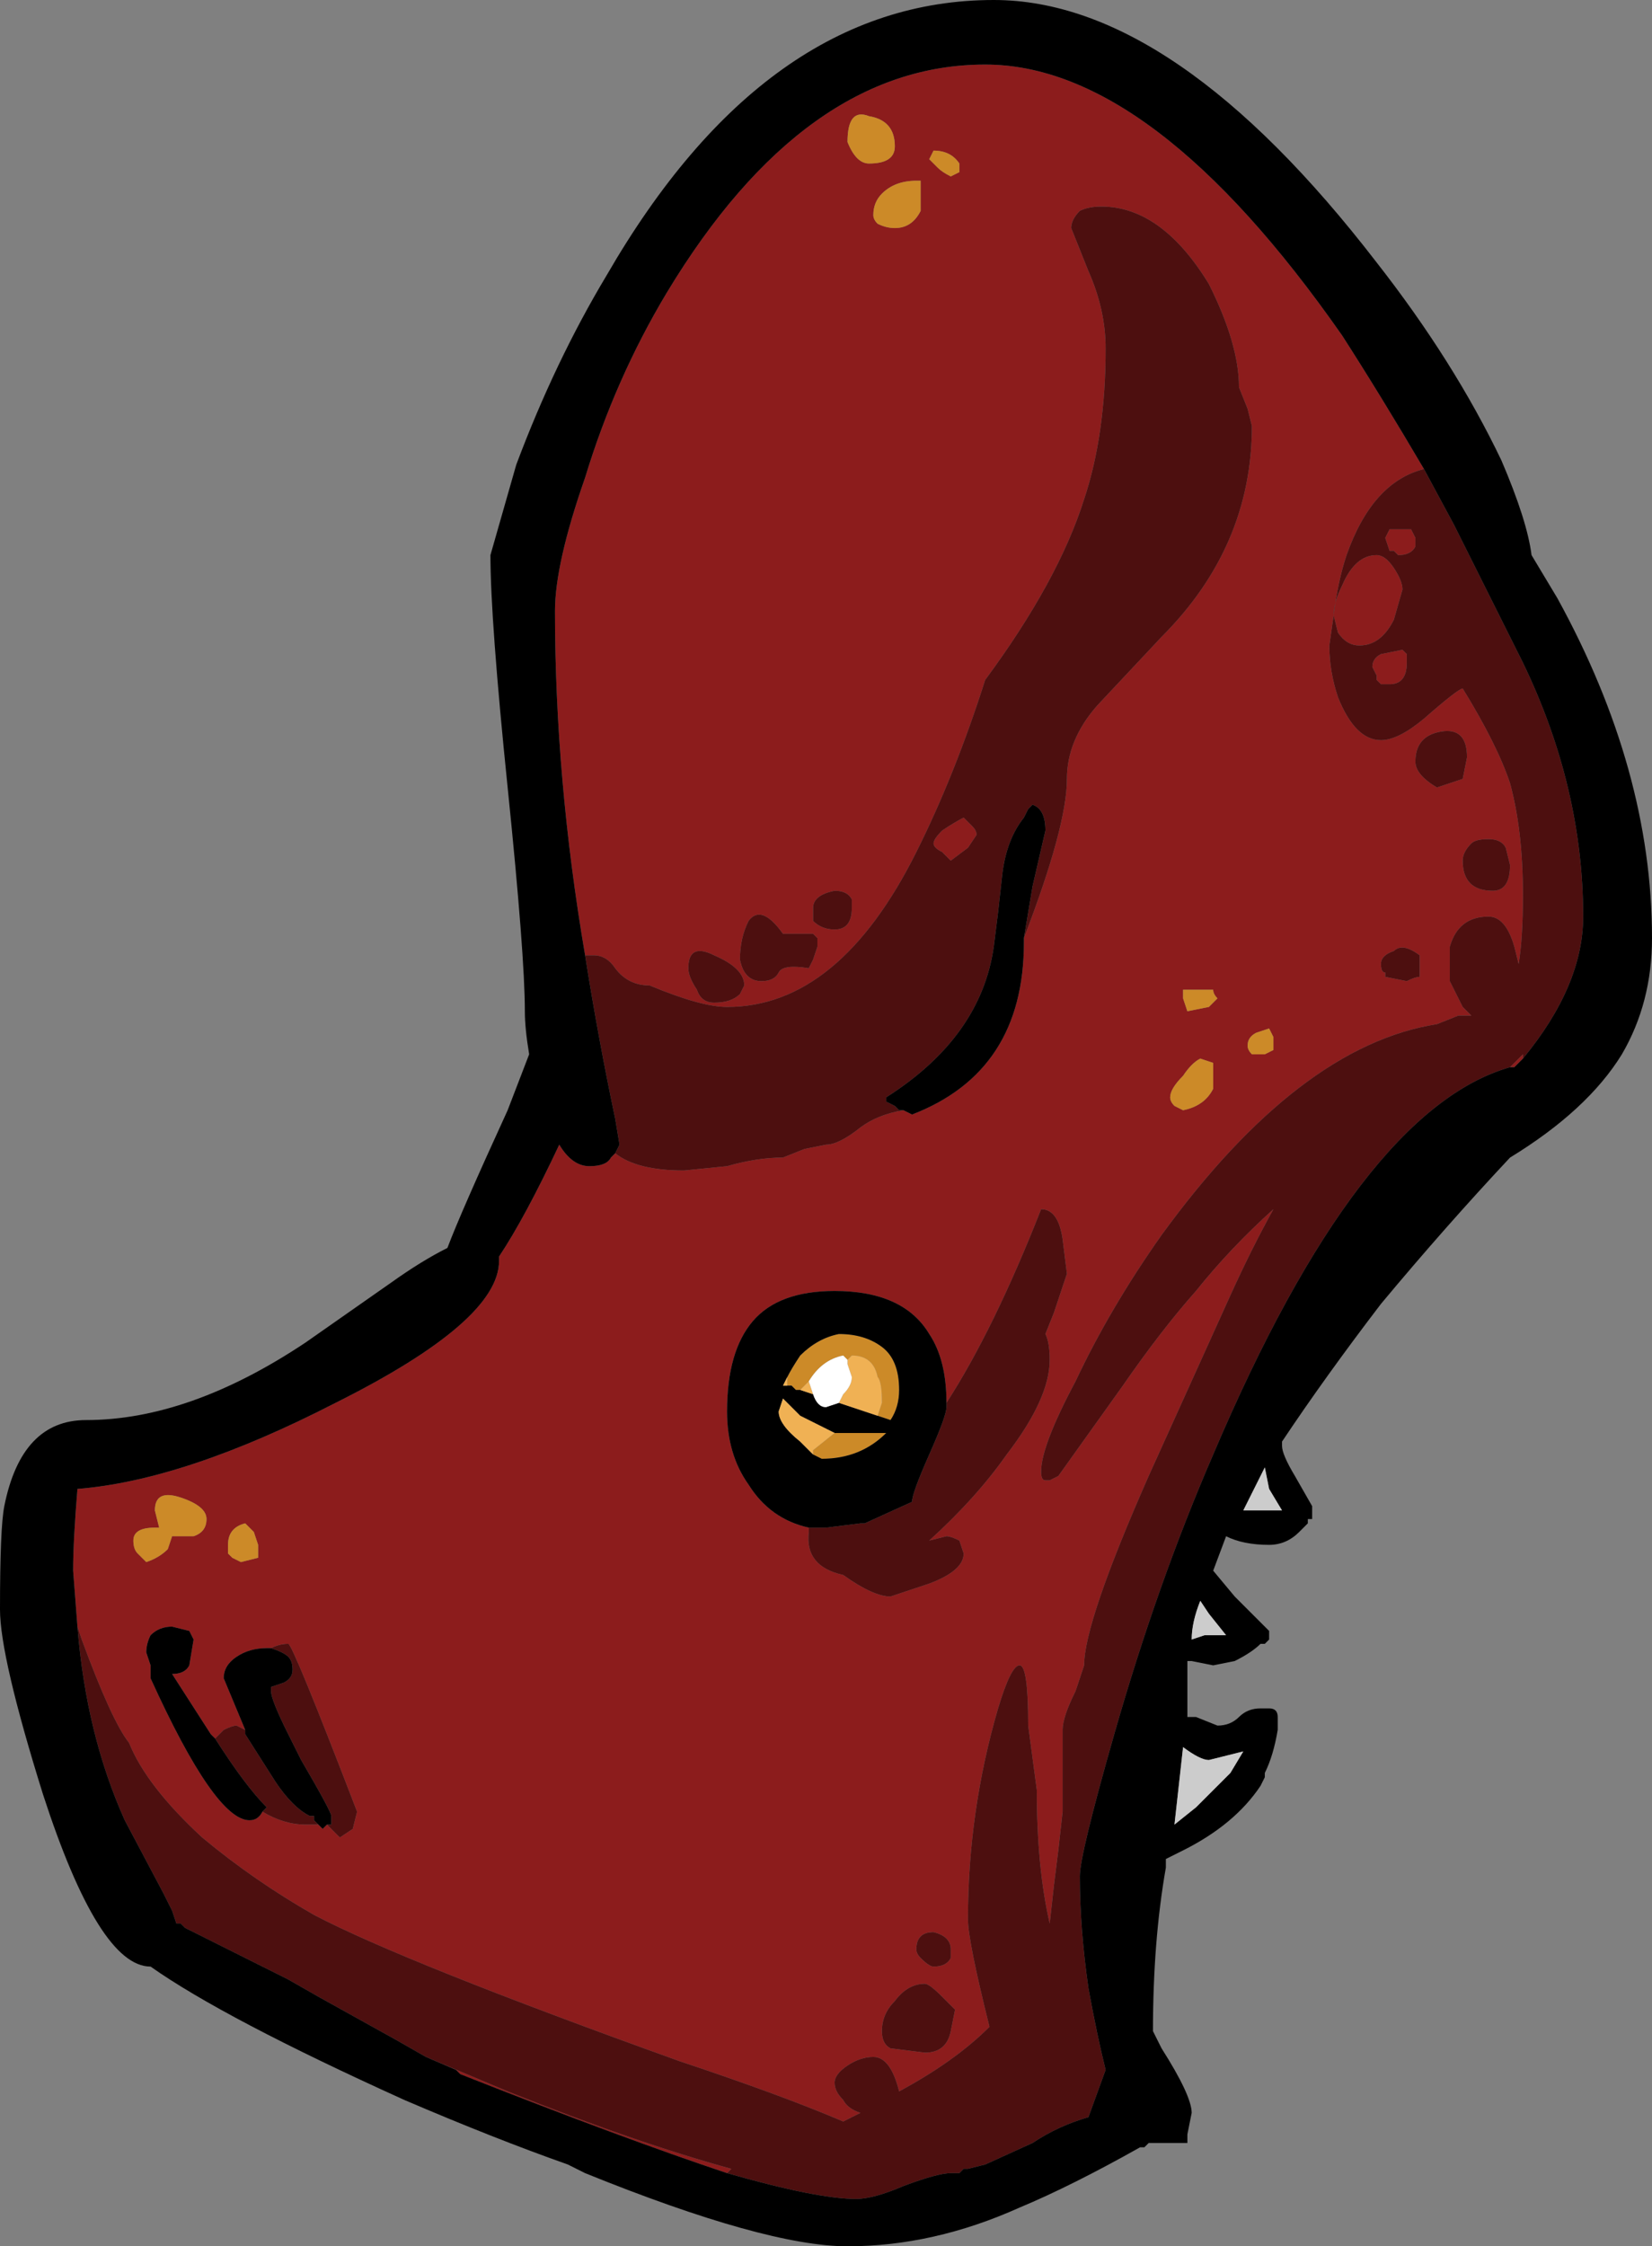 <?xml version="1.0" encoding="UTF-8" standalone="no"?>
<svg xmlns:ffdec="https://www.free-decompiler.com/flash" xmlns:xlink="http://www.w3.org/1999/xlink" ffdec:objectType="shape" height="26.1px" width="19.2px" xmlns="http://www.w3.org/2000/svg">
  <rect width="100%" height="100%" fill="#808080" stroke="none"/>
  <g transform="matrix(1.0, 0.0, 0.0, 1.0, -1.7, -8.5)">
    <path d="M12.4 10.95 L12.4 10.6 12.35 10.6 Q12.1 10.6 11.95 10.75 11.85 10.85 11.85 11.0 11.85 11.05 11.9 11.1 12.0 11.15 12.1 11.15 12.3 11.15 12.4 10.95 M12.6 10.45 Q12.65 10.5 12.75 10.55 L12.85 10.5 12.85 10.4 Q12.75 10.25 12.55 10.25 L12.5 10.35 12.6 10.45 M12.1 10.2 Q12.1 9.9 11.8 9.85 11.55 9.75 11.55 10.15 11.65 10.4 11.8 10.4 12.1 10.4 12.1 10.2 M13.6 19.4 Q14.1 18.1 14.1 17.55 14.1 17.1 14.45 16.7 L15.2 15.9 Q16.25 14.85 16.25 13.45 L16.2 13.25 16.1 13.0 Q16.1 12.5 15.75 11.8 15.2 10.9 14.5 10.9 14.35 10.9 14.25 10.95 14.15 11.05 14.15 11.15 L14.35 11.65 Q14.55 12.1 14.55 12.55 14.55 13.55 14.3 14.3 14.0 15.25 13.15 16.4 12.8 17.5 12.35 18.4 11.45 20.2 10.15 20.2 9.85 20.2 9.25 19.95 9.0 19.95 8.85 19.75 8.75 19.6 8.6 19.6 8.55 19.6 8.5 19.6 8.15 17.55 8.15 15.6 8.15 15.05 8.5 14.05 8.85 12.9 9.45 11.9 11.05 9.25 13.15 9.25 15.1 9.25 17.3 12.4 17.75 13.1 18.25 13.95 17.65 14.1 17.35 14.95 17.25 15.25 17.2 15.65 L17.15 16.0 Q17.15 16.3 17.25 16.6 17.45 17.1 17.75 17.1 17.95 17.1 18.25 16.85 18.65 16.5 18.7 16.5 19.1 17.15 19.25 17.6 19.4 18.15 19.4 18.9 19.4 19.4 19.35 19.7 L19.3 19.5 Q19.2 19.15 19.0 19.15 18.65 19.15 18.55 19.5 L18.55 19.9 18.7 20.2 18.8 20.3 18.65 20.3 18.4 20.4 Q16.8 20.65 15.2 22.85 14.6 23.7 14.2 24.55 13.8 25.3 13.8 25.6 13.8 25.7 13.85 25.7 L13.9 25.7 14.0 25.65 14.75 24.6 Q15.2 23.95 15.6 23.5 16.0 23.0 16.5 22.55 16.25 23.0 16.0 23.55 L15.05 25.65 Q14.3 27.35 14.3 27.85 L14.2 28.15 Q14.05 28.45 14.05 28.6 L14.05 29.55 14.0 30.0 13.95 30.4 13.9 30.85 Q13.75 30.2 13.75 29.3 L13.65 28.55 Q13.65 27.85 13.55 27.85 13.45 27.85 13.3 28.35 12.95 29.55 12.95 30.8 12.95 31.05 13.2 32.05 12.8 32.45 12.15 32.8 12.05 32.4 11.85 32.4 11.7 32.4 11.55 32.5 11.4 32.6 11.4 32.7 11.4 32.8 11.5 32.9 11.55 33.0 11.7 33.05 L11.5 33.15 Q10.8 32.85 9.6 32.45 6.4 31.3 5.35 30.75 4.65 30.35 4.05 29.85 3.4 29.25 3.2 28.75 3.0 28.5 2.65 27.55 L2.6 27.4 2.55 26.75 Q2.55 26.4 2.6 25.8 3.85 25.7 5.6 24.8 7.5 23.85 7.5 23.15 L7.5 23.1 Q7.8 22.65 8.2 21.8 8.35 22.05 8.55 22.05 8.75 22.05 8.8 21.95 L8.85 21.9 Q9.1 22.1 9.65 22.1 L10.15 22.05 Q10.5 21.95 10.8 21.95 L11.05 21.85 11.3 21.8 Q11.45 21.8 11.7 21.6 11.9 21.45 12.2 21.4 L12.3 21.45 Q13.6 20.95 13.6 19.45 L13.6 19.4 M10.0 19.6 Q9.7 19.45 9.7 19.75 9.7 19.85 9.8 20.0 9.85 20.15 10.0 20.15 10.2 20.15 10.3 20.05 L10.35 19.95 Q10.35 19.75 10.0 19.6 M10.8 19.35 Q10.55 19.0 10.4 19.2 10.3 19.4 10.3 19.65 10.35 19.9 10.55 19.9 10.7 19.9 10.75 19.8 10.8 19.7 11.1 19.75 L11.15 19.65 11.2 19.5 11.2 19.4 11.15 19.35 10.8 19.35 M11.4 18.85 Q11.15 18.9 11.15 19.05 11.15 19.15 11.15 19.2 11.25 19.3 11.4 19.3 11.6 19.3 11.6 19.05 L11.6 18.95 Q11.55 18.85 11.4 18.85 M3.5 26.05 L3.55 26.25 3.5 26.25 Q3.25 26.25 3.25 26.4 3.25 26.5 3.3 26.55 L3.4 26.65 Q3.55 26.6 3.65 26.5 L3.7 26.35 3.95 26.35 Q4.1 26.3 4.1 26.15 4.1 26.0 3.8 25.9 3.5 25.8 3.5 26.05 M4.55 26.2 Q4.35 26.25 4.35 26.45 L4.35 26.55 4.4 26.6 4.5 26.65 4.7 26.6 4.7 26.45 4.65 26.3 4.55 26.2 M4.2 28.7 L4.15 28.65 3.7 27.95 Q3.85 27.95 3.9 27.85 L3.95 27.55 3.9 27.45 3.7 27.4 Q3.55 27.4 3.45 27.5 3.4 27.6 3.4 27.7 L3.45 27.85 3.45 28.0 Q4.2 29.65 4.6 29.65 4.7 29.65 4.75 29.55 5.0 29.7 5.25 29.7 L5.4 29.7 5.45 29.75 5.5 29.7 5.65 29.85 5.8 29.75 5.85 29.55 Q5.1 27.6 5.05 27.6 4.95 27.6 4.85 27.65 L4.8 27.65 Q4.6 27.65 4.45 27.75 4.3 27.85 4.3 28.0 L4.55 28.6 4.45 28.55 Q4.4 28.55 4.3 28.6 L4.2 28.7 M10.05 21.6 L10.05 21.6 M12.7 24.8 Q12.7 24.3 12.5 24.0 12.2 23.5 11.4 23.5 10.75 23.5 10.45 23.85 10.15 24.2 10.15 24.9 10.15 25.4 10.4 25.75 10.65 26.15 11.1 26.25 L11.1 26.3 Q11.05 26.7 11.5 26.8 11.85 27.05 12.05 27.05 L12.5 26.9 Q12.9 26.75 12.9 26.55 L12.85 26.4 Q12.75 26.35 12.7 26.35 L12.5 26.4 Q13.05 25.9 13.4 25.4 13.9 24.75 13.9 24.3 13.9 24.1 13.85 24.0 L13.95 23.75 14.1 23.3 14.05 22.9 Q14.0 22.55 13.8 22.55 13.25 23.95 12.7 24.8 M18.15 14.75 L18.15 14.85 Q18.1 14.95 17.95 14.95 L17.9 14.9 17.85 14.9 17.8 14.75 17.85 14.65 18.1 14.65 18.15 14.75 M18.0 15.35 L17.9 15.7 Q17.75 16.0 17.5 16.0 17.35 16.0 17.25 15.85 L17.2 15.65 Q17.2 15.5 17.3 15.3 17.45 14.95 17.7 14.95 17.8 14.95 17.9 15.1 18.0 15.25 18.0 15.35 M18.0 16.05 L18.05 16.1 18.05 16.2 Q18.05 16.45 17.85 16.45 L17.75 16.45 17.7 16.4 17.7 16.35 17.65 16.25 Q17.65 16.15 17.75 16.1 L18.0 16.05 M19.25 20.9 L19.4 20.75 19.4 20.8 19.3 20.9 19.25 20.9 M18.2 19.65 L18.2 19.6 Q18.0 19.45 17.9 19.55 17.75 19.6 17.75 19.7 17.75 19.8 17.8 19.8 L17.8 19.85 18.05 19.9 Q18.15 19.85 18.2 19.85 18.2 19.75 18.2 19.65 M19.25 18.55 L19.2 18.35 Q19.15 18.25 19.0 18.25 18.85 18.25 18.8 18.3 18.7 18.4 18.7 18.5 18.7 18.85 19.05 18.85 19.25 18.85 19.25 18.55 M18.15 17.35 Q18.15 17.5 18.4 17.65 L18.7 17.55 18.75 17.3 Q18.75 16.95 18.45 17.0 18.15 17.05 18.15 17.35 M13.0 18.1 Q13.05 18.15 13.05 18.2 L12.95 18.35 12.75 18.5 12.65 18.4 Q12.55 18.35 12.55 18.3 12.55 18.25 12.65 18.15 12.8 18.05 12.9 18.0 L13.0 18.1 M16.45 20.45 L16.3 20.5 Q16.2 20.55 16.2 20.65 16.2 20.7 16.25 20.75 L16.4 20.75 16.5 20.7 16.5 20.55 16.45 20.45 M15.8 21.15 L15.8 20.85 15.65 20.8 Q15.55 20.85 15.45 21.0 15.3 21.15 15.3 21.25 15.3 21.3 15.35 21.35 L15.45 21.4 Q15.7 21.35 15.8 21.15 M15.55 20.0 L15.45 20.0 Q15.45 20.05 15.45 20.1 L15.5 20.25 15.75 20.2 15.85 20.1 Q15.8 20.05 15.8 20.0 L15.55 20.0 M13.15 33.65 L12.95 33.7 13.15 33.65 M10.15 33.75 Q8.95 33.35 7.05 32.6 L7.0 32.55 6.65 32.4 7.6 32.8 Q9.1 33.4 10.2 33.7 L10.15 33.75 M3.8 30.85 L3.75 30.85 3.8 30.85 M12.75 31.25 L12.75 31.15 Q12.75 31.0 12.55 30.95 12.35 30.95 12.35 31.15 12.35 31.2 12.4 31.25 12.5 31.35 12.55 31.35 12.7 31.35 12.75 31.25 M12.65 31.7 Q12.5 31.55 12.45 31.55 12.25 31.55 12.1 31.75 11.95 31.9 11.95 32.1 11.95 32.25 12.05 32.3 L12.45 32.35 Q12.7 32.35 12.75 32.1 L12.8 31.85 12.65 31.7" fill="#8c1c1c" fill-rule="evenodd" stroke="none"/>
    <path d="M12.1 10.2 Q12.1 10.4 11.8 10.4 11.65 10.4 11.55 10.15 11.55 9.75 11.8 9.85 12.1 9.9 12.1 10.2 M12.6 10.45 L12.5 10.35 12.55 10.25 Q12.75 10.25 12.85 10.4 L12.85 10.5 12.75 10.55 Q12.65 10.5 12.6 10.45 M12.4 10.95 Q12.3 11.15 12.1 11.15 12.0 11.15 11.9 11.1 11.85 11.05 11.85 11.0 11.85 10.85 11.95 10.75 12.1 10.6 12.35 10.6 L12.4 10.6 12.4 10.95 M4.55 26.2 L4.65 26.3 4.7 26.45 4.7 26.6 4.5 26.65 4.4 26.6 4.35 26.55 4.35 26.45 Q4.35 26.25 4.55 26.2 M3.5 26.05 Q3.5 25.8 3.8 25.9 4.1 26.0 4.1 26.15 4.1 26.3 3.95 26.35 L3.7 26.35 3.65 26.5 Q3.55 26.6 3.4 26.65 L3.3 26.55 Q3.25 26.5 3.25 26.4 3.25 26.25 3.5 26.25 L3.55 26.25 3.5 26.05 M10.85 24.6 Q10.85 24.55 10.85 24.5 10.9 24.4 11.0 24.25 11.2 24.05 11.45 24.0 11.75 24.0 11.95 24.15 12.15 24.3 12.15 24.65 12.15 24.85 12.05 25.0 L11.9 24.95 11.95 24.8 Q11.95 24.55 11.9 24.5 11.85 24.25 11.6 24.25 L11.55 24.3 11.5 24.25 Q11.25 24.3 11.1 24.55 L11.0 24.65 10.95 24.65 10.9 24.6 10.85 24.6 M11.4 25.15 L12.0 25.15 Q11.7 25.45 11.25 25.45 L11.15 25.4 11.15 25.35 11.4 25.15 M15.55 20.0 L15.8 20.0 Q15.8 20.05 15.85 20.1 L15.75 20.2 15.5 20.25 15.45 20.1 Q15.45 20.05 15.45 20.0 L15.55 20.0 M15.8 21.15 Q15.7 21.35 15.45 21.4 L15.35 21.35 Q15.3 21.3 15.3 21.25 15.3 21.15 15.45 21.0 15.55 20.85 15.65 20.8 L15.8 20.85 15.8 21.15 M16.45 20.45 L16.5 20.55 16.5 20.7 16.4 20.75 16.25 20.75 Q16.2 20.7 16.2 20.65 16.2 20.55 16.3 20.5 L16.45 20.45" fill="#cc8a28" fill-rule="evenodd" stroke="none"/>
    <path d="M8.5 19.6 Q8.55 19.6 8.6 19.6 8.75 19.6 8.85 19.75 9.0 19.95 9.25 19.95 9.85 20.2 10.15 20.2 11.45 20.2 12.35 18.4 12.8 17.5 13.15 16.4 14.0 15.25 14.3 14.3 14.55 13.55 14.55 12.55 14.55 12.1 14.35 11.65 L14.15 11.15 Q14.15 11.05 14.25 10.95 14.35 10.9 14.5 10.9 15.2 10.9 15.75 11.8 16.1 12.5 16.1 13.0 L16.2 13.25 16.25 13.45 Q16.25 14.85 15.2 15.9 L14.45 16.7 Q14.1 17.1 14.1 17.55 14.1 18.1 13.6 19.4 L13.7 18.8 13.85 18.15 Q13.85 17.9 13.7 17.85 L13.65 17.9 13.6 18.0 Q13.4 18.25 13.35 18.65 L13.3 19.1 13.25 19.5 Q13.1 20.55 12.0 21.25 L12.0 21.3 12.1 21.35 12.15 21.4 12.2 21.4 Q11.9 21.45 11.7 21.6 11.45 21.8 11.3 21.8 L11.05 21.85 10.8 21.95 Q10.5 21.95 10.15 22.05 L9.65 22.1 Q9.1 22.1 8.85 21.9 L8.9 21.8 8.85 21.5 Q8.65 20.55 8.5 19.6 M2.6 27.4 L2.65 27.55 Q3.0 28.5 3.2 28.75 3.4 29.25 4.05 29.85 4.65 30.35 5.35 30.75 6.4 31.3 9.6 32.45 10.8 32.85 11.5 33.15 L11.7 33.05 Q11.55 33.0 11.5 32.9 11.4 32.8 11.4 32.7 11.4 32.6 11.55 32.5 11.7 32.4 11.85 32.4 12.05 32.4 12.15 32.8 12.8 32.45 13.2 32.05 12.95 31.05 12.95 30.8 12.95 29.55 13.3 28.35 13.45 27.85 13.55 27.85 13.65 27.85 13.65 28.55 L13.75 29.3 Q13.75 30.2 13.9 30.85 L13.95 30.4 14.0 30.0 14.05 29.55 14.05 28.6 Q14.05 28.45 14.2 28.15 L14.3 27.85 Q14.3 27.35 15.05 25.65 L16.0 23.55 Q16.25 23.0 16.5 22.55 16.0 23.0 15.6 23.5 15.2 23.95 14.75 24.6 L14.0 25.65 13.9 25.7 13.85 25.7 Q13.8 25.7 13.8 25.6 13.8 25.3 14.2 24.55 14.6 23.7 15.2 22.85 16.8 20.65 18.4 20.4 L18.65 20.3 18.8 20.3 18.7 20.2 18.55 19.9 18.55 19.5 Q18.65 19.15 19.0 19.15 19.2 19.15 19.3 19.5 L19.35 19.7 Q19.4 19.4 19.4 18.9 19.4 18.15 19.25 17.6 19.1 17.15 18.7 16.5 18.65 16.5 18.25 16.85 17.95 17.1 17.75 17.1 17.45 17.1 17.25 16.6 17.15 16.3 17.15 16.0 L17.2 15.65 Q17.25 15.25 17.35 14.95 17.65 14.1 18.25 13.95 L18.6 14.6 19.4 16.2 Q20.1 17.65 20.1 19.15 20.1 19.95 19.4 20.8 L19.4 20.75 19.25 20.9 Q17.5 21.4 15.8 25.4 15.15 26.9 14.65 28.65 14.25 30.05 14.25 30.3 14.25 30.9 14.35 31.6 14.45 32.15 14.55 32.55 L14.35 33.1 Q14.0 33.2 13.7 33.4 L13.15 33.65 12.95 33.7 12.9 33.7 12.85 33.75 12.75 33.75 Q12.6 33.75 12.2 33.9 11.85 34.05 11.65 34.05 11.2 34.05 10.15 33.75 L10.2 33.7 Q9.1 33.4 7.6 32.8 L6.65 32.4 6.3 32.2 5.4 31.7 5.05 31.5 3.85 30.9 3.8 30.85 3.75 30.85 3.7 30.7 3.6 30.5 3.15 29.65 Q2.7 28.65 2.6 27.4 M11.4 18.85 Q11.55 18.85 11.6 18.95 L11.6 19.05 Q11.6 19.3 11.4 19.3 11.25 19.3 11.15 19.2 11.15 19.15 11.15 19.05 11.15 18.9 11.4 18.85 M10.8 19.35 L11.15 19.35 11.2 19.4 11.2 19.5 11.15 19.65 11.1 19.75 Q10.8 19.7 10.75 19.8 10.7 19.9 10.55 19.9 10.35 19.9 10.3 19.65 10.3 19.4 10.4 19.2 10.55 19.0 10.8 19.35 M10.0 19.6 Q10.35 19.75 10.35 19.95 L10.3 20.05 Q10.2 20.15 10.0 20.15 9.85 20.15 9.8 20.0 9.7 19.85 9.7 19.75 9.7 19.45 10.0 19.6 M4.2 28.7 L4.3 28.6 Q4.4 28.55 4.45 28.55 L4.55 28.6 4.55 28.65 4.9 29.2 Q5.1 29.5 5.3 29.6 L5.35 29.6 5.35 29.65 5.4 29.7 5.25 29.7 Q5.0 29.7 4.75 29.55 L4.8 29.5 Q4.55 29.25 4.2 28.7 M4.85 27.65 Q4.95 27.6 5.05 27.6 5.1 27.6 5.85 29.55 L5.8 29.75 5.65 29.85 5.5 29.7 5.55 29.7 5.55 29.6 Q5.55 29.55 5.2 28.95 L5.05 28.65 Q4.85 28.25 4.85 28.15 L4.85 28.1 5.0 28.05 Q5.1 28.0 5.1 27.9 5.1 27.8 5.05 27.75 5.0 27.7 4.85 27.65 M10.05 21.6 L10.05 21.6 M12.7 24.8 Q13.25 23.95 13.8 22.55 14.0 22.55 14.05 22.9 L14.1 23.3 13.95 23.75 13.85 24.0 Q13.9 24.1 13.9 24.3 13.9 24.75 13.4 25.4 13.05 25.9 12.5 26.4 L12.7 26.35 Q12.75 26.35 12.85 26.4 L12.9 26.55 Q12.9 26.75 12.5 26.9 L12.05 27.05 Q11.85 27.05 11.5 26.8 11.05 26.7 11.1 26.3 L11.1 26.25 11.3 26.25 11.7 26.2 11.75 26.2 12.3 25.95 Q12.3 25.85 12.5 25.4 12.7 24.95 12.7 24.85 L12.7 24.8 M18.0 16.05 L17.75 16.1 Q17.65 16.15 17.65 16.25 L17.7 16.35 17.7 16.4 17.75 16.45 17.85 16.45 Q18.05 16.45 18.05 16.2 L18.05 16.1 18.0 16.05 M18.0 15.35 Q18.0 15.25 17.9 15.1 17.8 14.95 17.7 14.95 17.45 14.95 17.3 15.3 17.2 15.5 17.2 15.65 L17.25 15.85 Q17.35 16.0 17.5 16.0 17.75 16.0 17.9 15.7 L18.0 15.35 M18.15 14.75 L18.1 14.65 17.85 14.65 17.8 14.75 17.85 14.9 17.9 14.9 17.95 14.95 Q18.1 14.95 18.15 14.85 L18.15 14.75 M18.15 17.35 Q18.15 17.05 18.45 17.0 18.75 16.95 18.75 17.3 L18.7 17.55 18.4 17.65 Q18.15 17.5 18.15 17.35 M19.25 18.55 Q19.25 18.85 19.05 18.85 18.7 18.85 18.7 18.5 18.7 18.4 18.8 18.3 18.85 18.25 19.0 18.25 19.15 18.25 19.2 18.35 L19.25 18.55 M18.2 19.65 Q18.2 19.75 18.2 19.85 18.15 19.85 18.05 19.9 L17.8 19.85 17.8 19.8 Q17.75 19.8 17.75 19.7 17.75 19.6 17.9 19.55 18.0 19.45 18.2 19.6 L18.2 19.65 M13.0 18.1 L12.9 18.0 Q12.8 18.05 12.65 18.15 12.55 18.25 12.55 18.3 12.55 18.35 12.65 18.4 L12.75 18.5 12.95 18.35 13.05 18.2 Q13.05 18.15 13.0 18.1 M12.65 31.7 L12.8 31.85 12.75 32.1 Q12.7 32.35 12.45 32.35 L12.05 32.3 Q11.95 32.25 11.95 32.1 11.95 31.9 12.1 31.75 12.25 31.55 12.45 31.55 12.5 31.55 12.65 31.7 M12.75 31.25 Q12.7 31.35 12.55 31.35 12.5 31.35 12.4 31.25 12.35 31.2 12.35 31.15 12.35 30.95 12.55 30.95 12.75 31.0 12.75 31.15 L12.75 31.25" fill="#4d0f0f" fill-rule="evenodd" stroke="none"/>
    <path d="M13.6 19.4 L13.6 19.45 Q13.6 20.95 12.3 21.45 L12.2 21.4 12.15 21.4 12.1 21.35 12.0 21.3 12.0 21.25 Q13.1 20.55 13.25 19.5 L13.3 19.1 13.35 18.65 Q13.4 18.25 13.6 18.0 L13.65 17.9 13.7 17.85 Q13.85 17.9 13.85 18.15 L13.7 18.8 13.6 19.4 M8.85 21.9 L8.8 21.95 Q8.75 22.05 8.55 22.05 8.35 22.05 8.2 21.8 7.8 22.65 7.5 23.1 L7.5 23.15 Q7.5 23.85 5.6 24.8 3.85 25.7 2.6 25.8 2.55 26.4 2.55 26.75 L2.6 27.4 Q2.7 28.65 3.15 29.65 L3.6 30.5 3.7 30.7 3.75 30.85 3.8 30.85 3.85 30.9 5.05 31.5 5.4 31.7 6.3 32.2 6.65 32.4 7.0 32.55 7.05 32.6 Q8.95 33.35 10.15 33.75 11.2 34.05 11.65 34.05 11.85 34.05 12.2 33.9 12.6 33.75 12.75 33.75 L12.85 33.75 12.9 33.7 12.95 33.7 13.15 33.65 13.7 33.4 Q14.0 33.2 14.35 33.1 L14.55 32.55 Q14.45 32.15 14.35 31.6 14.25 30.9 14.25 30.3 14.25 30.05 14.65 28.65 15.15 26.9 15.8 25.4 17.5 21.4 19.25 20.9 L19.3 20.9 19.4 20.8 Q20.1 19.95 20.1 19.15 20.1 17.65 19.4 16.2 L18.6 14.6 18.25 13.95 Q17.75 13.1 17.3 12.4 15.1 9.25 13.15 9.25 11.05 9.25 9.45 11.9 8.85 12.9 8.5 14.05 8.15 15.05 8.15 15.6 8.15 17.55 8.5 19.6 8.65 20.55 8.85 21.5 L8.9 21.8 8.85 21.9 M19.15 13.85 Q19.45 14.55 19.5 14.95 L19.8 15.45 Q20.9 17.45 20.9 19.4 20.9 20.15 20.55 20.75 20.15 21.4 19.25 21.95 18.5 22.75 17.75 23.65 17.1 24.5 16.6 25.25 L16.6 25.3 Q16.6 25.4 16.75 25.65 L16.95 26.0 16.95 26.15 16.9 26.15 16.9 26.2 16.8 26.3 Q16.65 26.45 16.45 26.45 16.15 26.45 15.95 26.35 L15.8 26.75 16.05 27.05 16.45 27.45 16.45 27.55 16.4 27.6 16.35 27.6 Q16.25 27.7 16.05 27.8 L15.8 27.85 15.55 27.8 15.5 27.8 15.5 28.45 15.6 28.45 15.85 28.55 Q16.0 28.55 16.1 28.45 16.2 28.35 16.35 28.35 L16.45 28.35 Q16.55 28.35 16.55 28.45 L16.55 28.6 Q16.5 28.9 16.4 29.1 L16.4 29.15 16.35 29.25 Q16.05 29.7 15.45 30.0 L15.25 30.1 15.25 30.2 Q15.1 31.05 15.1 32.1 L15.2 32.3 Q15.55 32.85 15.55 33.05 L15.5 33.3 Q15.5 33.35 15.5 33.4 L15.05 33.4 15.0 33.45 14.95 33.45 Q14.15 33.9 13.55 34.15 12.55 34.6 11.55 34.6 10.6 34.6 8.5 33.75 L8.3 33.65 Q7.45 33.35 6.4 32.9 4.3 31.95 3.45 31.35 2.85 31.35 2.2 29.35 1.7 27.75 1.7 27.2 1.7 26.25 1.75 26.0 1.95 25.0 2.7 25.0 3.9 25.0 5.25 24.1 L6.25 23.4 Q6.6 23.15 6.9 23.0 7.05 22.6 7.6 21.4 L7.85 20.75 Q7.8 20.45 7.8 20.25 7.8 19.6 7.6 17.65 7.4 15.7 7.4 14.95 L7.7 13.9 Q8.15 12.7 8.75 11.7 10.6 8.5 13.25 8.5 15.35 8.5 17.7 11.55 18.6 12.7 19.15 13.85 M4.75 29.55 Q4.7 29.65 4.6 29.65 4.2 29.65 3.45 28.0 L3.45 27.85 3.4 27.7 Q3.4 27.6 3.45 27.5 3.55 27.4 3.7 27.4 L3.9 27.45 3.95 27.55 3.9 27.85 Q3.85 27.95 3.7 27.95 L4.15 28.65 4.2 28.7 Q4.55 29.25 4.8 29.5 L4.75 29.55 M4.55 28.6 L4.3 28.0 Q4.3 27.85 4.45 27.75 4.6 27.65 4.8 27.65 L4.85 27.65 Q5.0 27.7 5.05 27.75 5.1 27.8 5.1 27.9 5.1 28.0 5.0 28.05 L4.85 28.1 4.85 28.15 Q4.85 28.25 5.05 28.65 L5.2 28.95 Q5.55 29.55 5.55 29.6 L5.55 29.7 5.5 29.7 5.45 29.75 5.4 29.7 5.35 29.65 5.35 29.6 5.3 29.6 Q5.1 29.5 4.9 29.2 L4.55 28.65 4.55 28.6 M10.85 24.5 L10.8 24.6 10.85 24.6 10.9 24.6 10.95 24.65 11.0 24.65 11.15 24.7 Q11.2 24.85 11.3 24.85 L11.45 24.8 11.9 24.95 12.05 25.0 Q12.15 24.85 12.15 24.65 12.15 24.3 11.95 24.15 11.75 24.0 11.45 24.0 11.2 24.05 11.0 24.25 10.9 24.4 10.85 24.5 M11.1 26.25 Q10.65 26.15 10.4 25.75 10.15 25.4 10.15 24.9 10.15 24.2 10.45 23.85 10.75 23.5 11.4 23.5 12.2 23.5 12.5 24.0 12.7 24.3 12.7 24.8 L12.7 24.85 Q12.7 24.95 12.5 25.4 12.3 25.85 12.3 25.95 L11.75 26.2 11.7 26.2 11.3 26.25 11.1 26.25 M11.15 25.4 L11.25 25.45 Q11.7 25.45 12.0 25.15 L11.4 25.15 Q11.2 25.05 11.0 24.95 L10.8 24.75 10.75 24.9 Q10.75 25.05 11.0 25.25 L11.15 25.4 M16.45 25.8 L16.4 25.55 16.15 26.05 16.6 26.05 16.45 25.8 M15.65 27.1 Q15.55 27.35 15.55 27.55 L15.7 27.5 15.95 27.5 15.75 27.25 15.65 27.1 M16.15 28.85 L15.75 28.95 Q15.65 28.95 15.45 28.8 L15.35 29.7 15.6 29.5 16.0 29.1 16.15 28.85" fill="#000000" fill-rule="evenodd" stroke="none"/>
    <path d="M10.85 24.6 L10.8 24.6 10.85 24.5 Q10.85 24.55 10.85 24.6 M11.9 24.95 L11.45 24.8 11.5 24.7 Q11.6 24.6 11.6 24.5 L11.55 24.35 11.55 24.3 11.6 24.25 Q11.85 24.25 11.9 24.5 11.95 24.55 11.95 24.8 L11.9 24.95 M11.15 24.7 L11.0 24.65 11.1 24.55 11.15 24.7 M11.4 25.15 L11.15 25.35 11.15 25.4 11.0 25.25 Q10.75 25.05 10.75 24.9 L10.8 24.75 11.0 24.95 Q11.2 25.05 11.4 25.15" fill="#f0b154" fill-rule="evenodd" stroke="none"/>
    <path d="M11.45 24.8 L11.3 24.85 Q11.2 24.85 11.15 24.7 L11.1 24.55 Q11.25 24.3 11.5 24.25 L11.55 24.3 11.55 24.35 11.6 24.5 Q11.6 24.6 11.5 24.7 L11.45 24.8" fill="#ffffff" fill-rule="evenodd" stroke="none"/>
    <path d="M15.65 27.1 L15.75 27.25 15.95 27.5 15.7 27.5 15.55 27.55 Q15.55 27.35 15.65 27.1 M16.45 25.8 L16.6 26.05 16.15 26.05 16.4 25.55 16.45 25.8 M16.15 28.85 L16.0 29.1 15.6 29.5 15.35 29.7 15.45 28.8 Q15.65 28.95 15.75 28.95 L16.15 28.85" fill="#cccccc" fill-rule="evenodd" stroke="none"/>
  </g>
</svg>
